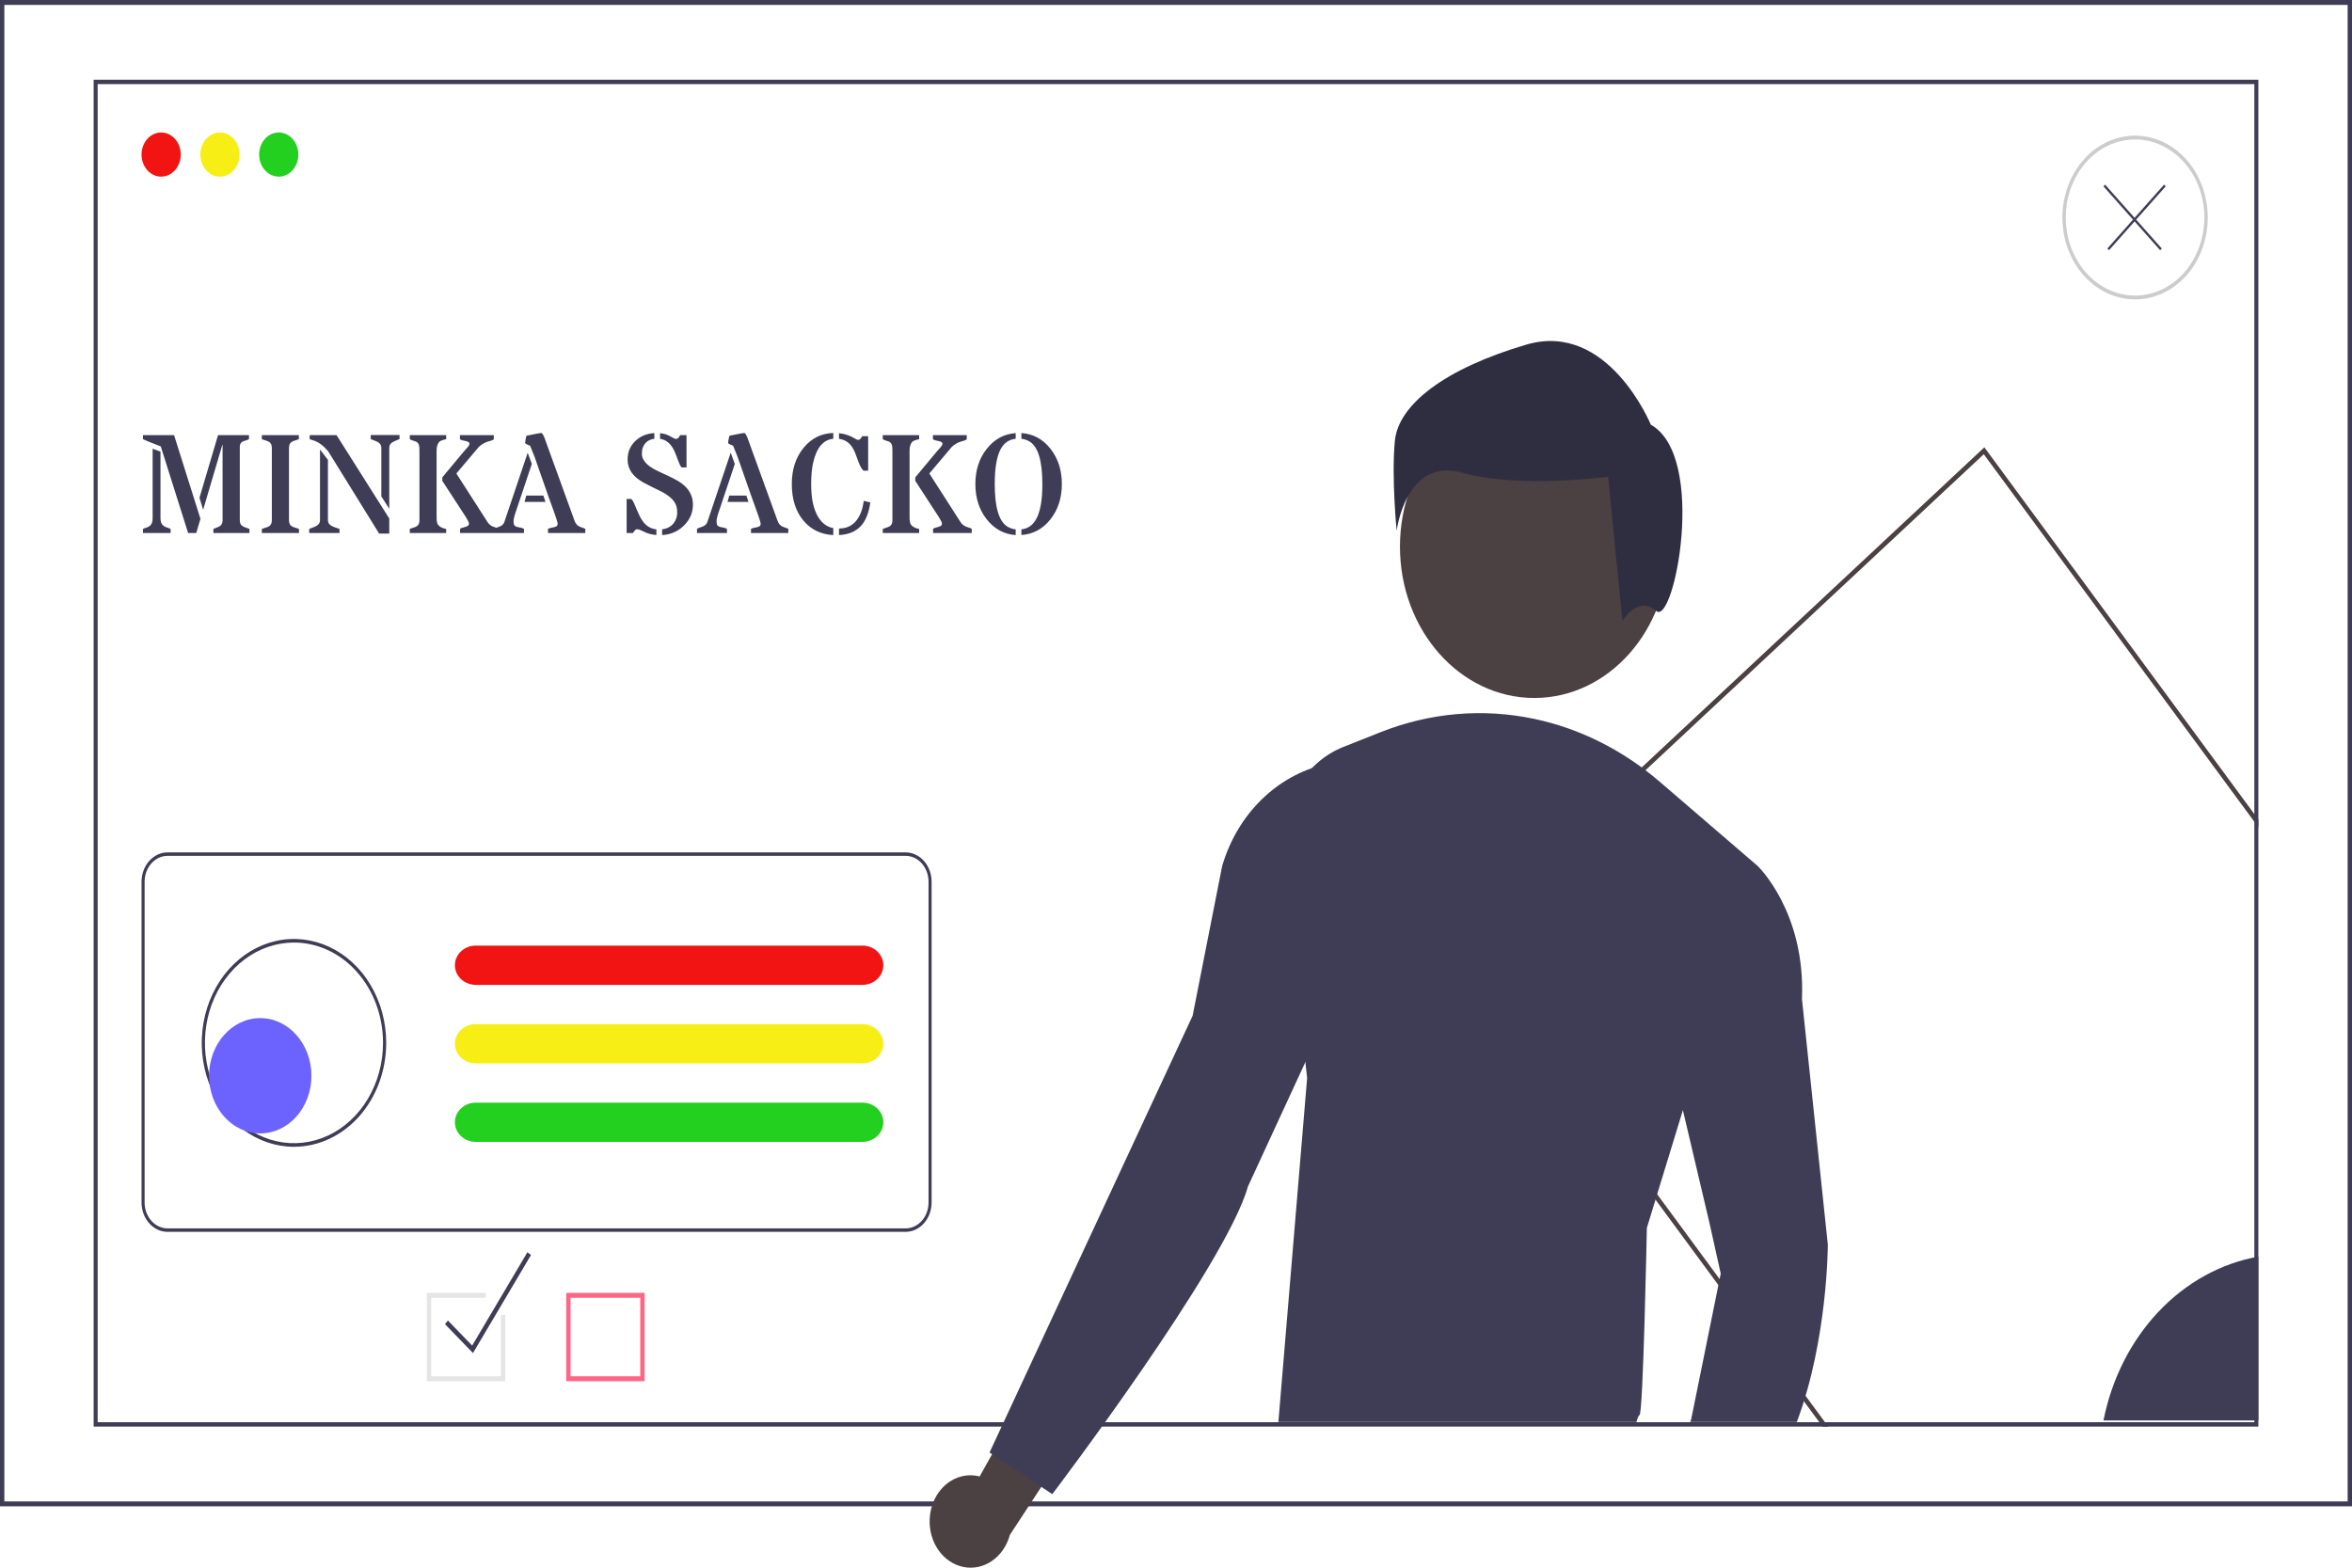 <svg width="600" height="400" viewBox="0 0 600 400" fill="none" xmlns="http://www.w3.org/2000/svg">
<style>
body{
    margin-top: 50;
    padding: 0;
    text-align: center ;
}

 #MINKA  { 
     animation: MINKA  3s infinite; 

 } 
 #MINKA:hover{ 
     animation-play-state: paused; 
 } 

 @keyframes MINKA { 
     to { 
         transform: rotate(1turn); 
     } 
 
    }
 #cercle2 { 
     animation: cercle 3s infinite linear; 
     transform-origin: center; 
     transform-box: fill-box; 
 } 
  
 @keyframes cercle{ 
     from { 
         max-height: 0; 
         opacity: 0; 
         transform: scale(0); 
     } 
     to { 
         max-height: 100px;
   } 
 } 

 #point-b, #croix, #cercle1, #crochet, #carre2  { 
    animation: point-b 3s infinite linear; 
    transform-origin: center; 
    transform-box: fill-box; 
} 
 
@keyframes point-b{ 
    from { 
        transform: rotate(0deg); 
    } 
    to { 
        transform: rotate(360deg);
  } 
} 


 #cadre1 { 
     animation: cadre1 2s infinite linear; 
 } 
#cadre1:hover{ 
     animation-play-state: paused; 
 } 
  
 @keyframes cadre1 { 
     0%, 5% { transform: translateX(0);  } 
     10% { transform: translateX(-10%);  }  
     40%, 59% { transform: translateX(-40%);  } 
     60%, 79% { transform: translateX(-60%);  } 
     80%, 99% { transform: translateX(-80%);  } 
     100% { transform: translateX(-100%);  } 
 }
 #cadre2 { 
    animation: cadre2 2s infinite linear; 
} 
#cadre2:hover{ 
    animation-play-state: paused; 
} 
 
@keyframes cadre2 { 
    0%, 5% { transform: translateY(0);  } 
    10% { transform: translateY(-10%);  }  
    40%, 59% { transform: translateY(-40%);  } 
    60%, 79% { transform: translateY(-60%);  } 
    80%, 99% { transform: translateY(-80%);  } 
    100% { transform: translateY(-100%);  } 
} 


 #gr-carre  { 
     animation: gr-carre 2s infinite linear; 
 } 
 #gr-carre:hover{ 
     animation-play-state: paused; 
 } 

 @keyframes gr-carre { 
     from { 
         transform: rotateX(0deg); 
     } 
     to { 
         transform: rotateY(30deg); 
     } 
 } 



 #tiret1, #tiret2, #tiret3{ 
     animation: bim 2s infinite linear 
 } 
 

 @keyframes bim { 
     0% { 
         transform: rotateX(0deg); 
     } 
     50% { 
         transform: rotateY(30deg); 
     }
     100% { 
         transform: rotateX(0deg); 
     }  
 } 

#coin2{ 
     animation: coin2 1s infinite linear; 
     transform-origin: center; 
     transform-box: fill-box; 
 } 
 #coin2:hover{ 
     animation-play-state: paused; 
 } 

 @keyframes coin2 { 
     from { 
         transform: translate(0%); 
     }
     50% {
         transform: translate(30%)
     } 
     to { 
         transform: translate(0%) ; 
     } 
 } 














</style>
<g id="undraw_Detailed_information_re_qmuc 1">
<path id="cadre1" d="M600 384.342H0V0H600V384.342ZM1.111 383.09H598.889V1.252H1.111V383.09Z" fill="#3F3D56"/>
<path id="point-r" d="M41.111 45.069C43.873 45.069 46.111 42.547 46.111 39.436C46.111 36.324 43.873 33.802 41.111 33.802C38.35 33.802 36.111 36.324 36.111 39.436C36.111 42.547 38.35 45.069 41.111 45.069Z" fill="#F21313"/>
<path id="point-j" d="M56.111 45.069C58.873 45.069 61.111 42.547 61.111 39.436C61.111 36.324 58.873 33.802 56.111 33.802C53.35 33.802 51.111 36.324 51.111 39.436C51.111 42.547 53.35 45.069 56.111 45.069Z" fill="#F7EE16"/>
<path id="point-v" d="M71.111 45.069C73.873 45.069 76.111 42.547 76.111 39.436C76.111 36.324 73.873 33.802 71.111 33.802C68.35 33.802 66.111 36.324 66.111 39.436C66.111 42.547 68.35 45.069 71.111 45.069Z" fill="#23CF1F"/>
<path id="coin2" d="M576.111 320.628V362.433H536.601C538.706 351.804 543.6 342.134 550.646 334.679C557.691 327.224 566.564 322.329 576.111 320.628Z" fill="#3F3D56"/>
<path id="gr-carre" d="M506.567 114.614L506.211 114.132L373.217 238.405L372.789 238.805L464.939 363.998H466.383L374.356 238.968L506.067 115.897L576.111 211.063V209.097L506.567 114.614Z" fill="#4B4042"/>
<path id="tete" d="M391.408 178.091C410.336 178.091 425.681 160.802 425.681 139.474C425.681 118.147 410.336 100.857 391.408 100.857C372.479 100.857 357.134 118.147 357.134 139.474C357.134 160.802 372.479 178.091 391.408 178.091Z" fill="#4B4042"/>
<path id="corps" d="M448.381 220.951L429.309 283.257V283.262L420.117 313.302C420.117 313.302 419.179 361.066 418.236 361.066C418.04 361.066 417.762 361.755 417.449 362.839H326.118L333.448 275.086L332.998 270.997L327.265 218.585C326.614 212.639 327.788 206.621 330.59 201.529C333.391 196.438 337.654 192.579 342.67 190.592L352.251 186.797C364.819 181.818 378.33 180.657 391.423 183.431H391.423C403.058 185.896 414.018 191.396 423.428 199.489L448.381 220.951Z" fill="#3F3D56"/>
<path id="cheveux" d="M421.129 108.362C421.129 108.362 410.248 81.797 389.389 87.927C368.53 94.057 356.744 103.253 355.837 112.449C354.931 121.644 356.291 135.438 356.291 135.438C356.291 135.438 358.558 116.534 373.068 120.623C387.579 124.711 410.247 121.644 410.247 121.644L413.874 158.427C413.874 158.427 417.955 151.785 422.489 155.872C427.023 159.959 435.638 116.536 421.129 108.362Z" fill="#2F2E41"/>
<path id="bras-g" d="M466.281 317.548C466.281 317.548 466.281 341.801 458.37 362.839H431.185L431.425 362.129L438.96 324.975L436.135 312.24L429.309 283.262V283.257C425.762 268.195 425.97 252.322 429.912 237.385L430.221 236.214C431.385 231.805 433.781 227.938 437.054 225.187C440.326 222.437 444.299 220.951 448.381 220.951C448.381 220.951 460.627 232.63 459.684 254.918L466.281 317.548Z" fill="#3F3D56"/>
<path id="cercle1" d="M544.659 76.392C540.992 76.392 537.407 75.167 534.358 72.871C531.309 70.575 528.932 67.312 527.529 63.495C526.125 59.677 525.758 55.477 526.474 51.424C527.189 47.371 528.955 43.649 531.548 40.727C534.141 37.805 537.445 35.815 541.042 35.009C544.639 34.203 548.367 34.617 551.755 36.198C555.143 37.779 558.039 40.457 560.077 43.893C562.114 47.328 563.202 51.368 563.202 55.5C563.202 61.041 561.248 66.355 557.771 70.273C554.294 74.191 549.577 76.392 544.659 76.392ZM544.659 35.579C541.163 35.579 537.744 36.748 534.837 38.936C531.93 41.125 529.663 44.236 528.325 47.877C526.987 51.517 526.637 55.522 527.319 59.386C528.001 63.25 529.685 66.8 532.158 69.586C534.63 72.372 537.781 74.269 541.21 75.038C544.64 75.806 548.195 75.412 551.425 73.904C554.656 72.396 557.417 69.843 559.36 66.567C561.303 63.291 562.34 59.44 562.34 55.5C562.34 52.884 561.882 50.293 560.994 47.877C560.105 45.46 558.803 43.264 557.161 41.414C555.519 39.564 553.57 38.097 551.425 37.096C549.28 36.094 546.981 35.579 544.659 35.579Z" fill="#CCCCCC"/>
<path id="cadre2" d="M576.111 363.998H23.889V20.344H576.111V363.998ZM24.912 362.879H575.088V21.463H24.912V362.879Z" fill="#3F3D56"/>
<path id="croix" d="M552.471 47.554L552.066 47.098L544.536 55.583L537.006 47.098L536.601 47.554L544.131 56.039L537.603 63.394L538.008 63.85L544.536 56.495L551.063 63.85L551.468 63.394L544.941 56.039L552.471 47.554Z" fill="#3F3D56"/>
<path id="cadre3" d="M231.014 217.489H42.751C40.991 217.492 39.303 218.281 38.059 219.683C36.814 221.086 36.114 222.987 36.111 224.97V306.826C36.113 308.81 36.813 310.712 38.058 312.116C39.303 313.519 40.99 314.308 42.751 314.311H231.014C232.775 314.308 234.462 313.519 235.707 312.117C236.952 310.714 237.652 308.813 237.654 306.83V224.97C237.652 222.987 236.952 221.086 235.707 219.683C234.462 218.281 232.775 217.492 231.014 217.489ZM236.873 306.827C236.871 308.577 236.254 310.255 235.155 311.493C234.057 312.73 232.568 313.426 231.014 313.428H42.751C41.198 313.426 39.709 312.73 38.61 311.493C37.512 310.255 36.894 308.577 36.892 306.827V224.97C36.894 223.22 37.512 221.542 38.61 220.305C39.709 219.067 41.198 218.371 42.751 218.369H231.014C232.568 218.371 234.057 219.067 235.155 220.305C236.254 221.542 236.871 223.22 236.873 224.97V306.827Z" fill="#3F3D56"/>
<path id="tiret1" d="M220.002 241.275H121.378C118.514 241.275 116.162 243.403 116.05 246.086C116.043 246.151 116.04 246.217 116.042 246.283C116.046 249.047 118.431 251.286 121.378 251.29H220.002C222.949 251.29 225.338 249.048 225.338 246.283C225.338 243.517 222.949 241.275 220.002 241.275Z" fill="#F21313"/>
<path id="tiret2" d="M220.002 261.306H121.378C118.514 261.306 116.162 263.435 116.05 266.117C116.043 266.183 116.04 266.248 116.042 266.314C116.046 269.078 118.431 271.318 121.378 271.322H220.002C222.949 271.322 225.338 269.08 225.338 266.314C225.338 263.548 222.949 261.306 220.002 261.306Z" fill="#F7EE16"/>
<path id="tiret3" d="M220.002 281.337H121.378C118.514 281.337 116.162 283.465 116.05 286.148C116.043 286.214 116.04 286.279 116.042 286.345C116.046 289.109 118.431 291.349 121.378 291.353H220.002C222.949 291.353 225.338 289.11 225.338 286.345C225.338 283.579 222.949 281.337 220.002 281.337Z" fill="#23CF1F"/>
<path id="cercle2" d="M74.993 292.604C70.34 292.604 65.79 291.049 61.921 288.136C58.052 285.223 55.036 281.082 53.255 276.238C51.474 271.394 51.008 266.063 51.916 260.92C52.824 255.778 55.065 251.054 58.355 247.346C61.646 243.638 65.839 241.113 70.403 240.09C74.967 239.067 79.698 239.592 83.998 241.599C88.297 243.606 91.972 247.004 94.557 251.363C97.143 255.723 98.523 260.849 98.523 266.092C98.523 273.124 96.044 279.867 91.631 284.839C87.219 289.811 81.234 292.604 74.993 292.604ZM74.993 240.495C70.5 240.495 66.108 241.997 62.372 244.809C58.636 247.622 55.724 251.62 54.005 256.297C52.285 260.974 51.836 266.121 52.712 271.086C53.589 276.051 55.752 280.612 58.929 284.192C62.107 287.772 66.154 290.21 70.561 291.197C74.968 292.185 79.536 291.678 83.687 289.741C87.838 287.803 91.386 284.523 93.882 280.313C96.379 276.104 97.711 271.155 97.711 266.092C97.711 259.304 95.318 252.793 91.057 247.993C86.797 243.192 81.019 240.495 74.993 240.495Z" fill="#3F3D56"/>
<path id="carre2" d="M164.444 352.418H144.444V329.883H164.444V352.418ZM145.556 351.166H163.333V331.135H145.556V351.166Z" fill="#FF6584"/>
<path id="crochet" d="M120.658 345.235L113.513 337.856L114.264 336.933L120.453 343.326L134.538 319.52L135.462 320.215L120.658 345.235Z" fill="#3F3D56"/>
<path id="carre" d="M127.778 335.517V351.166H110V331.135H123.889V329.883H108.889V352.418H128.889V335.517H127.778Z" fill="#E5E5E5"/>
<path id="point-b" d="M66.389 289.196C73.599 289.196 79.445 282.61 79.445 274.485C79.445 266.361 73.599 259.775 66.389 259.775C59.178 259.775 53.333 266.361 53.333 274.485C53.333 282.61 59.178 289.196 66.389 289.196Z" fill="#6C63FF"/>
<path id="main" d="M237.167 387.528C237.246 385.817 237.657 384.146 238.371 382.633C239.085 381.12 240.085 379.802 241.3 378.772C242.515 377.741 243.915 377.024 245.403 376.669C246.891 376.314 248.43 376.332 249.911 376.72L269.622 341.484L277.549 361.199L257.616 391.637C256.873 394.397 255.256 396.755 253.073 398.262C250.891 399.77 248.293 400.323 245.772 399.816C243.252 399.31 240.983 397.779 239.397 395.514C237.812 393.25 237.018 390.408 237.167 387.528Z" fill="#4B4042"/>
<path id="bras-d" d="M340.098 194.592L339.01 194.809C326.79 197.241 316.428 206.643 312.149 219.768C312.021 220.161 311.898 220.557 311.78 220.955L304.243 259.166L252.429 370.621L268.446 381.235C268.446 381.235 312.724 322.854 318.376 302.686L341.136 253.369C342.272 250.907 342.82 248.154 342.725 245.381L341.019 195.429C341.014 195.303 340.986 195.179 340.936 195.067C340.886 194.954 340.814 194.854 340.727 194.775C340.64 194.696 340.539 194.638 340.43 194.607C340.322 194.575 340.208 194.571 340.098 194.592Z" fill="#3F3D56"/>
<path id="MINKA" d="M50.891 127L55.619 111.021H63.512V112.059C63.23 112.199 62.949 112.311 62.668 112.393C62.387 112.463 62.135 112.551 61.912 112.656C61.42 112.914 61.174 113.354 61.174 113.975V132.766C61.174 133.492 61.426 133.996 61.93 134.277C62.152 134.406 62.41 134.518 62.703 134.611C62.996 134.705 63.307 134.822 63.635 134.963V136H54.441V134.963C54.723 134.822 54.998 134.705 55.268 134.611C55.549 134.518 55.801 134.406 56.023 134.277C56.527 133.984 56.779 133.48 56.779 132.766V113.535H56.709L51.822 130.076L50.891 127ZM40.941 115.24V132.256C40.941 133.17 41.211 133.814 41.75 134.189C41.996 134.354 42.272 134.488 42.576 134.594C42.893 134.688 43.209 134.811 43.525 134.963V136H36.477V134.963C36.758 134.822 37.045 134.711 37.338 134.629C37.631 134.535 37.895 134.406 38.129 134.242C38.668 133.879 38.938 133.229 38.938 132.291V114.484L40.941 115.24ZM41.012 113.904C38.539 112.955 37.027 112.34 36.477 112.059V111.021H44.404L51.137 132.379L50.065 136H47.99L41.012 113.904ZM76.238 111.021V112.059C75.898 112.199 75.576 112.311 75.272 112.393C74.967 112.475 74.703 112.58 74.481 112.709C73.977 112.99 73.725 113.506 73.725 114.256V132.766C73.725 133.516 73.977 134.031 74.481 134.312C74.715 134.441 74.984 134.547 75.289 134.629C75.594 134.711 75.922 134.822 76.273 134.963V136H66.799V134.963C67.139 134.822 67.461 134.711 67.766 134.629C68.07 134.547 68.34 134.441 68.574 134.312C69.09 134.031 69.348 133.516 69.348 132.766V114.256C69.348 113.506 69.09 112.99 68.574 112.709C68.34 112.58 68.07 112.475 67.766 112.393C67.461 112.311 67.139 112.199 66.799 112.059V111.021H76.238ZM97.279 126.648V114.256C97.279 113.623 96.986 113.137 96.4 112.797C96.143 112.656 95.85 112.527 95.522 112.41C95.205 112.293 94.889 112.164 94.572 112.023V110.986H101.92V112.023C101.627 112.164 101.322 112.293 101.006 112.41C100.701 112.527 100.426 112.656 100.18 112.797C99.594 113.137 99.301 113.623 99.301 114.256V129.812L97.279 126.648ZM83.656 117.332V132.73C83.656 133.375 83.961 133.855 84.57 134.172C84.84 134.324 85.15 134.459 85.502 134.576C85.865 134.693 86.234 134.822 86.609 134.963V136H78.875V134.963C79.203 134.822 79.531 134.693 79.859 134.576C80.188 134.459 80.481 134.324 80.738 134.172C81.336 133.844 81.635 133.363 81.635 132.73V114.695L83.656 117.332ZM83.727 115.152C82.473 113.676 81.219 112.75 79.965 112.375C79.637 112.27 79.314 112.164 78.998 112.059V111.021H85.853L99.301 132.291V136.141H96.717L83.727 115.152ZM112.836 121.797L118.338 115.188C118.49 115.012 118.648 114.836 118.812 114.66C118.977 114.484 119.129 114.314 119.27 114.15C119.598 113.764 119.762 113.471 119.762 113.271C119.762 113.061 119.686 112.908 119.533 112.814C119.381 112.709 119.182 112.627 118.936 112.568C118.701 112.498 118.438 112.439 118.145 112.393C117.863 112.334 117.594 112.234 117.336 112.094V111.021H125.967V112.094C125.791 112.234 125.568 112.346 125.299 112.428C125.041 112.498 124.742 112.586 124.402 112.691C123.535 112.973 122.779 113.424 122.135 114.045L116.422 120.812L124.227 132.977C124.602 133.633 125.1 134.09 125.721 134.348C125.979 134.453 126.23 134.541 126.477 134.611C126.734 134.682 126.986 134.787 127.232 134.928V136H117.371V134.928C117.57 134.787 117.799 134.688 118.057 134.629C118.314 134.559 118.561 134.488 118.795 134.418C119.357 134.254 119.639 134.002 119.639 133.662C119.639 133.428 119.562 133.182 119.41 132.924C119.258 132.654 119.053 132.297 118.795 131.852L112.836 122.693V121.797ZM111.377 132.08C111.377 133.018 111.512 133.639 111.781 133.943C112.215 134.459 112.895 134.799 113.82 134.963V136H104.539V134.963C104.855 134.822 105.16 134.711 105.453 134.629C105.758 134.547 106.027 134.441 106.262 134.312C106.754 134.031 107 133.516 107 132.766V115.012C107 114.086 106.912 113.494 106.736 113.236C106.572 112.979 106.414 112.814 106.262 112.744C106.109 112.674 105.945 112.609 105.77 112.551C105.172 112.387 104.762 112.223 104.539 112.059V111.021H113.82V112.059C112.859 112.246 112.25 112.498 111.992 112.814C111.582 113.318 111.377 114.039 111.377 114.977V132.08ZM139.15 128.072H133.807L134.246 126.455H138.623L139.15 128.072ZM135.67 118.369L131.539 130.709C131.176 131.752 131 132.537 131.012 133.064C131.023 133.58 131.105 133.92 131.258 134.084C131.41 134.248 131.609 134.365 131.855 134.436C132.102 134.506 132.383 134.564 132.699 134.611C133.016 134.658 133.338 134.764 133.666 134.928V136H126.02V134.928C126.266 134.787 126.523 134.676 126.793 134.594C127.062 134.512 127.32 134.418 127.566 134.312C128.141 134.055 128.51 133.668 128.674 133.152L134.615 115.521L135.67 118.369ZM135.23 113.729C134.598 113.506 134.17 113.283 133.947 113.061C133.971 112.814 134 112.586 134.035 112.375C134.082 112.152 134.123 111.936 134.158 111.725C134.205 111.502 134.252 111.32 134.299 111.18C136.525 110.711 137.814 110.477 138.166 110.477C138.412 110.676 138.641 111.045 138.852 111.584L146.568 132.871C146.826 133.574 147.213 134.055 147.729 134.312C147.963 134.43 148.209 134.529 148.467 134.611C148.736 134.682 149.018 134.787 149.311 134.928V136H139.801V134.928C140.07 134.799 140.352 134.711 140.645 134.664C140.938 134.605 141.207 134.547 141.453 134.488C141.992 134.359 142.262 134.096 142.262 133.697C142.262 133.346 141.98 132.396 141.418 130.85C140.855 129.303 140.357 127.926 139.924 126.719C138.717 123.332 137.533 119.945 136.373 116.559L135.23 113.729ZM168.383 110.529C169.25 110.611 169.988 110.811 170.598 111.127C171.219 111.443 171.641 111.666 171.863 111.795C172.098 111.924 172.291 111.988 172.443 111.988C172.607 111.988 172.742 111.953 172.848 111.883C172.953 111.812 173.047 111.73 173.129 111.637C173.211 111.543 173.281 111.443 173.34 111.338C173.398 111.221 173.457 111.115 173.516 111.021H175.133V119.266H173.867C173.609 118.996 173.316 118.41 172.988 117.508C172.66 116.594 172.379 115.867 172.145 115.328C171.922 114.789 171.641 114.285 171.301 113.816C170.551 112.773 169.578 112.158 168.383 111.971V110.529ZM164.814 135.912C164.123 135.596 163.637 135.373 163.355 135.244C163.074 135.104 162.781 135.033 162.477 135.033C162.184 135.033 161.855 135.355 161.492 136H159.857V127.316H161.07C161.328 127.586 161.557 127.955 161.756 128.424C161.967 128.893 162.184 129.402 162.406 129.953C162.641 130.492 162.893 131.049 163.162 131.623C163.432 132.197 163.76 132.73 164.146 133.223C165.014 134.312 166.115 134.928 167.451 135.068V136.51C166.396 136.416 165.518 136.217 164.814 135.912ZM168.91 135.051C170.176 134.898 171.154 134.383 171.846 133.504C172.455 132.719 172.76 131.822 172.76 130.814C172.76 129.795 172.578 128.98 172.215 128.371C171.852 127.75 171.371 127.205 170.773 126.736C170.188 126.256 169.514 125.822 168.752 125.436C167.99 125.049 167.211 124.668 166.414 124.293C165.629 123.906 164.855 123.508 164.094 123.098C163.344 122.676 162.676 122.195 162.09 121.656C160.766 120.438 160.104 118.955 160.104 117.209C160.104 115.439 160.707 113.928 161.914 112.674C163.203 111.361 164.873 110.635 166.924 110.494V111.953C165.471 112.141 164.492 112.885 163.988 114.186C163.824 114.607 163.742 115.135 163.742 115.768C163.742 116.4 163.93 116.992 164.305 117.543C164.68 118.094 165.172 118.586 165.781 119.02C166.391 119.453 167.082 119.852 167.855 120.215C168.641 120.578 169.438 120.947 170.246 121.322C171.066 121.697 171.863 122.102 172.637 122.535C173.422 122.969 174.119 123.473 174.729 124.047C176.088 125.348 176.768 126.918 176.768 128.758C176.768 130.75 176.047 132.484 174.605 133.961C173.094 135.531 171.195 136.387 168.91 136.527V135.051ZM190.936 128.072H185.592L186.031 126.455H190.408L190.936 128.072ZM187.455 118.369L183.324 130.709C182.961 131.752 182.785 132.537 182.797 133.064C182.809 133.58 182.891 133.92 183.043 134.084C183.195 134.248 183.395 134.365 183.641 134.436C183.887 134.506 184.168 134.564 184.484 134.611C184.801 134.658 185.123 134.764 185.451 134.928V136H177.805V134.928C178.051 134.787 178.309 134.676 178.578 134.594C178.848 134.512 179.105 134.418 179.352 134.312C179.926 134.055 180.295 133.668 180.459 133.152L186.4 115.521L187.455 118.369ZM187.016 113.729C186.383 113.506 185.955 113.283 185.732 113.061C185.756 112.814 185.785 112.586 185.82 112.375C185.867 112.152 185.908 111.936 185.943 111.725C185.99 111.502 186.037 111.32 186.084 111.18C188.311 110.711 189.6 110.477 189.951 110.477C190.197 110.676 190.426 111.045 190.637 111.584L198.354 132.871C198.611 133.574 198.998 134.055 199.514 134.312C199.748 134.43 199.994 134.529 200.252 134.611C200.521 134.682 200.803 134.787 201.096 134.928V136H191.586V134.928C191.855 134.799 192.137 134.711 192.43 134.664C192.723 134.605 192.992 134.547 193.238 134.488C193.777 134.359 194.047 134.096 194.047 133.697C194.047 133.346 193.766 132.396 193.203 130.85C192.641 129.303 192.143 127.926 191.709 126.719C190.502 123.332 189.318 119.945 188.158 116.559L187.016 113.729ZM218.885 112.234C219.307 112.234 219.652 111.924 219.922 111.303H221.469V120.092H220.273C219.805 119.646 219.389 118.92 219.025 117.912C218.662 116.893 218.363 116.09 218.129 115.504C217.895 114.918 217.602 114.379 217.25 113.887C216.477 112.797 215.404 112.158 214.033 111.971V110.529C215.51 110.67 216.928 111.162 218.287 112.006C218.533 112.158 218.732 112.234 218.885 112.234ZM214.033 134.857C216.611 134.857 218.445 133.568 219.535 130.99C219.91 130.1 220.18 129.033 220.344 127.791L222.014 128.195C221.65 130.926 220.812 132.971 219.5 134.33C218.188 135.678 216.365 136.41 214.033 136.527V134.857ZM212.574 136.527C209.398 136.363 206.844 135.115 204.91 132.783C202.965 130.428 201.992 127.334 201.992 123.502C201.992 119.775 203 116.688 205.016 114.238C206.996 111.824 209.516 110.57 212.574 110.477V111.953C209.984 112.199 208.262 114.279 207.406 118.193C207.09 119.646 206.932 121.393 206.932 123.432C206.932 125.459 207.09 127.146 207.406 128.494C207.723 129.842 208.145 130.955 208.672 131.834C209.633 133.463 210.934 134.436 212.574 134.752V136.527ZM233.492 121.797L238.994 115.188C239.146 115.012 239.305 114.836 239.469 114.66C239.633 114.484 239.785 114.314 239.926 114.15C240.254 113.764 240.418 113.471 240.418 113.271C240.418 113.061 240.342 112.908 240.189 112.814C240.037 112.709 239.838 112.627 239.592 112.568C239.357 112.498 239.094 112.439 238.801 112.393C238.52 112.334 238.25 112.234 237.992 112.094V111.021H246.623V112.094C246.447 112.234 246.225 112.346 245.955 112.428C245.697 112.498 245.398 112.586 245.059 112.691C244.191 112.973 243.436 113.424 242.791 114.045L237.078 120.812L244.883 132.977C245.258 133.633 245.756 134.09 246.377 134.348C246.635 134.453 246.887 134.541 247.133 134.611C247.391 134.682 247.643 134.787 247.889 134.928V136H238.027V134.928C238.227 134.787 238.455 134.688 238.713 134.629C238.971 134.559 239.217 134.488 239.451 134.418C240.014 134.254 240.295 134.002 240.295 133.662C240.295 133.428 240.219 133.182 240.066 132.924C239.914 132.654 239.709 132.297 239.451 131.852L233.492 122.693V121.797ZM232.033 132.08C232.033 133.018 232.168 133.639 232.438 133.943C232.871 134.459 233.551 134.799 234.477 134.963V136H225.195V134.963C225.512 134.822 225.816 134.711 226.109 134.629C226.414 134.547 226.684 134.441 226.918 134.312C227.41 134.031 227.656 133.516 227.656 132.766V115.012C227.656 114.086 227.568 113.494 227.393 113.236C227.229 112.979 227.07 112.814 226.918 112.744C226.766 112.674 226.602 112.609 226.426 112.551C225.828 112.387 225.418 112.223 225.195 112.059V111.021H234.477V112.059C233.516 112.246 232.906 112.498 232.648 112.814C232.238 113.318 232.033 114.039 232.033 114.977V132.08ZM259.104 136.527C256.104 136.316 253.625 134.957 251.668 132.449C249.77 130.012 248.82 127.029 248.82 123.502C248.82 119.998 249.77 117.027 251.668 114.59C253.625 112.082 256.104 110.723 259.104 110.512V111.953C257.381 112.129 256.086 113.043 255.219 114.695C254.246 116.594 253.76 119.529 253.76 123.502C253.76 129.338 254.809 132.941 256.906 134.312C257.562 134.734 258.295 134.986 259.104 135.068V136.527ZM260.562 135.068C263.188 134.799 264.84 132.707 265.52 128.793C265.777 127.352 265.906 125.588 265.906 123.502C265.906 117.689 264.857 114.098 262.76 112.727C262.104 112.305 261.371 112.047 260.562 111.953V110.494C263.586 110.705 266.07 112.059 268.016 114.555C269.926 117.004 270.881 119.986 270.881 123.502C270.881 127.018 269.926 130 268.016 132.449C266.07 134.945 263.586 136.299 260.562 136.51V135.068Z" fill="#3F3D56"/>
</g>
</svg>
